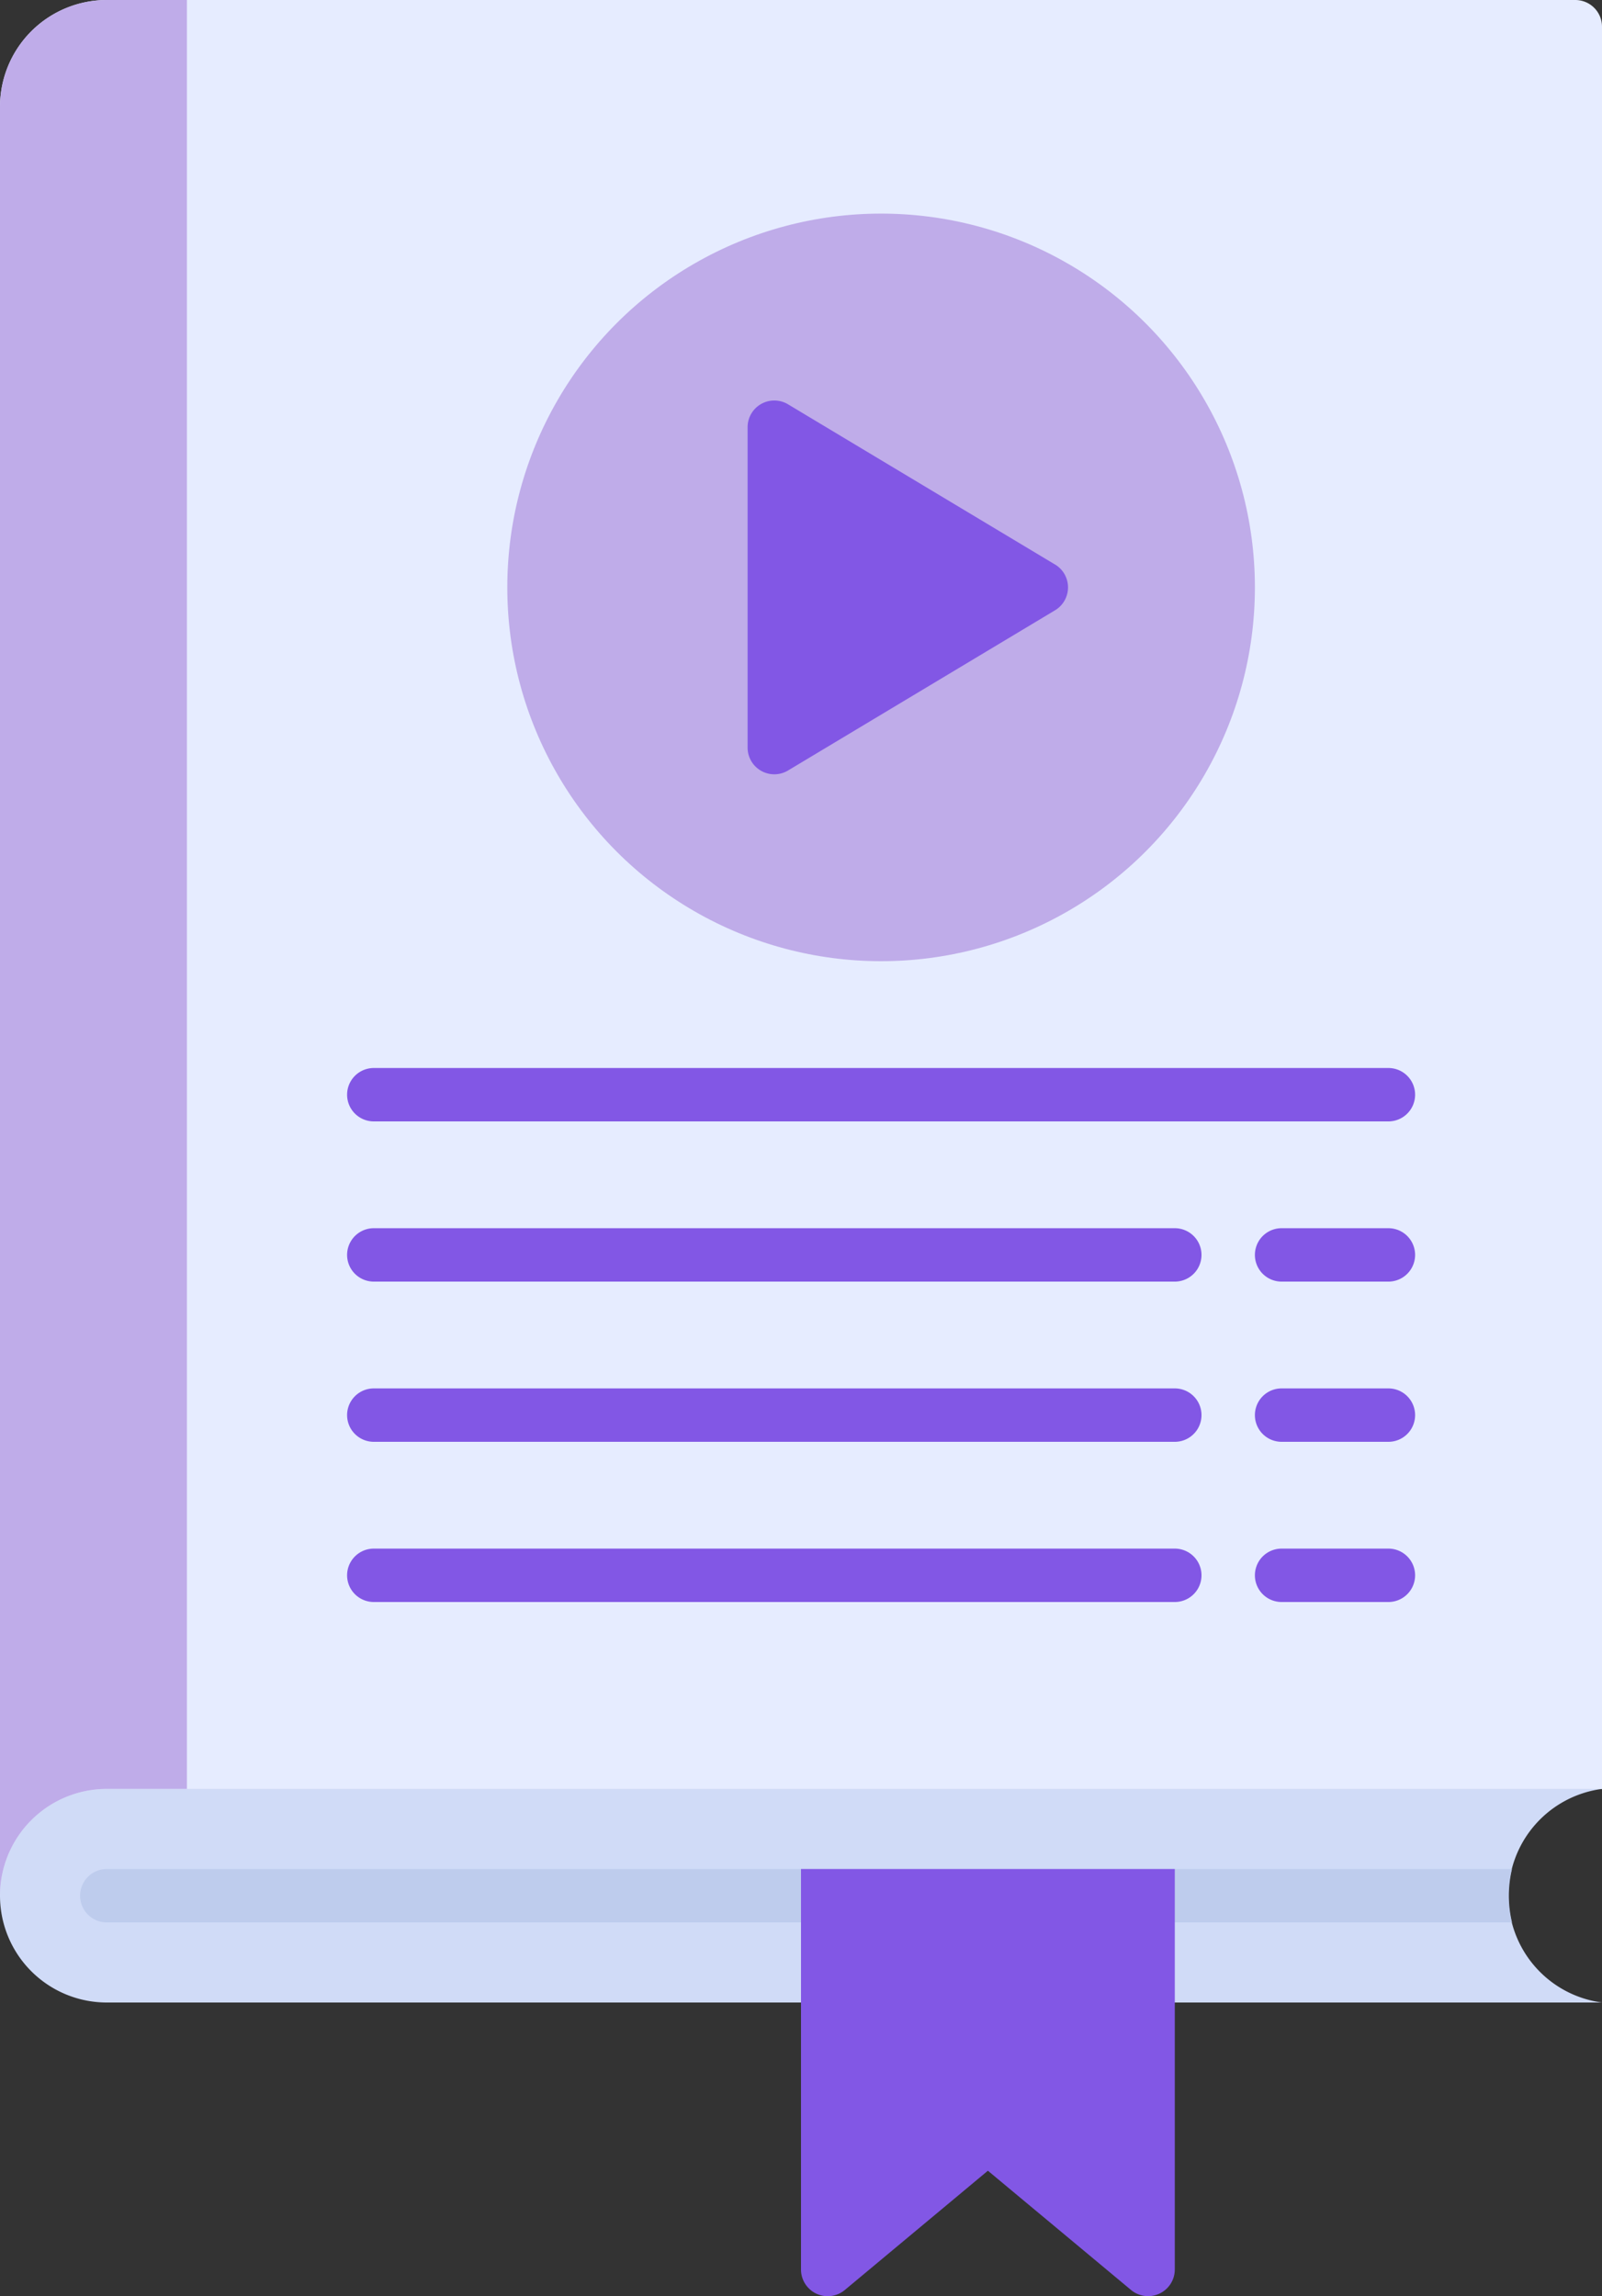 <svg xmlns="http://www.w3.org/2000/svg" width="60" height="86" viewBox="0 0 60 86"><rect x="0" y="0" width="60" height="86" fill="#333333" stroke="none"/><g transform="translate(-14 -1)"><path d="M74,68V65H14v7a4,4,0,0,0,4,4H74a4.035,4.035,0,0,1,0-8Z" fill="#d0dbf7"/><path d="M73,1H18a4,4,0,0,0-4,4V72a4,4,0,0,1,4-4H74V2A1,1,0,0,0,73,1Z" fill="#e6ecff"/><path d="M18,1a4,4,0,0,0-4,4V72a4,4,0,0,1,4-4h3V1Z" fill="#bface9"/><circle cx="14" cy="14" r="14" transform="translate(33 9)" fill="#bface9"/><path d="M53.515,22.143l-10-6A1,1,0,0,0,42,17V29a1,1,0,0,0,1.515.857l10-6a1,1,0,0,0,0-1.715Z" fill="#8257e5"/><path d="M66,43H28a1,1,0,0,1,0-2H66a1,1,0,0,1,0,2Z" fill="#8257e5"/><path d="M58,49H28a1,1,0,0,1,0-2H58a1,1,0,0,1,0,2Z" fill="#8257e5"/><path d="M58,55H28a1,1,0,0,1,0-2H58a1,1,0,0,1,0,2Z" fill="#8257e5"/><path d="M58,61H28a1,1,0,0,1,0-2H58a1,1,0,0,1,0,2Z" fill="#8257e5"/><path d="M66,49H62a1,1,0,0,1,0-2h4a1,1,0,0,1,0,2Z" fill="#8257e5"/><path d="M66,55H62a1,1,0,0,1,0-2h4a1,1,0,0,1,0,2Z" fill="#8257e5"/><path d="M66,61H62a1,1,0,0,1,0-2h4a1,1,0,0,1,0,2Z" fill="#8257e5"/><path d="M70.629,73a4.323,4.323,0,0,1,0-2H18a1,1,0,0,0,0,2Z" fill="#becced"/><path d="M58,71H44V86a1,1,0,0,0,1.64.768L51,82.3l5.36,4.466A1,1,0,0,0,58,86Z" fill="#8257e5"/></g></svg>